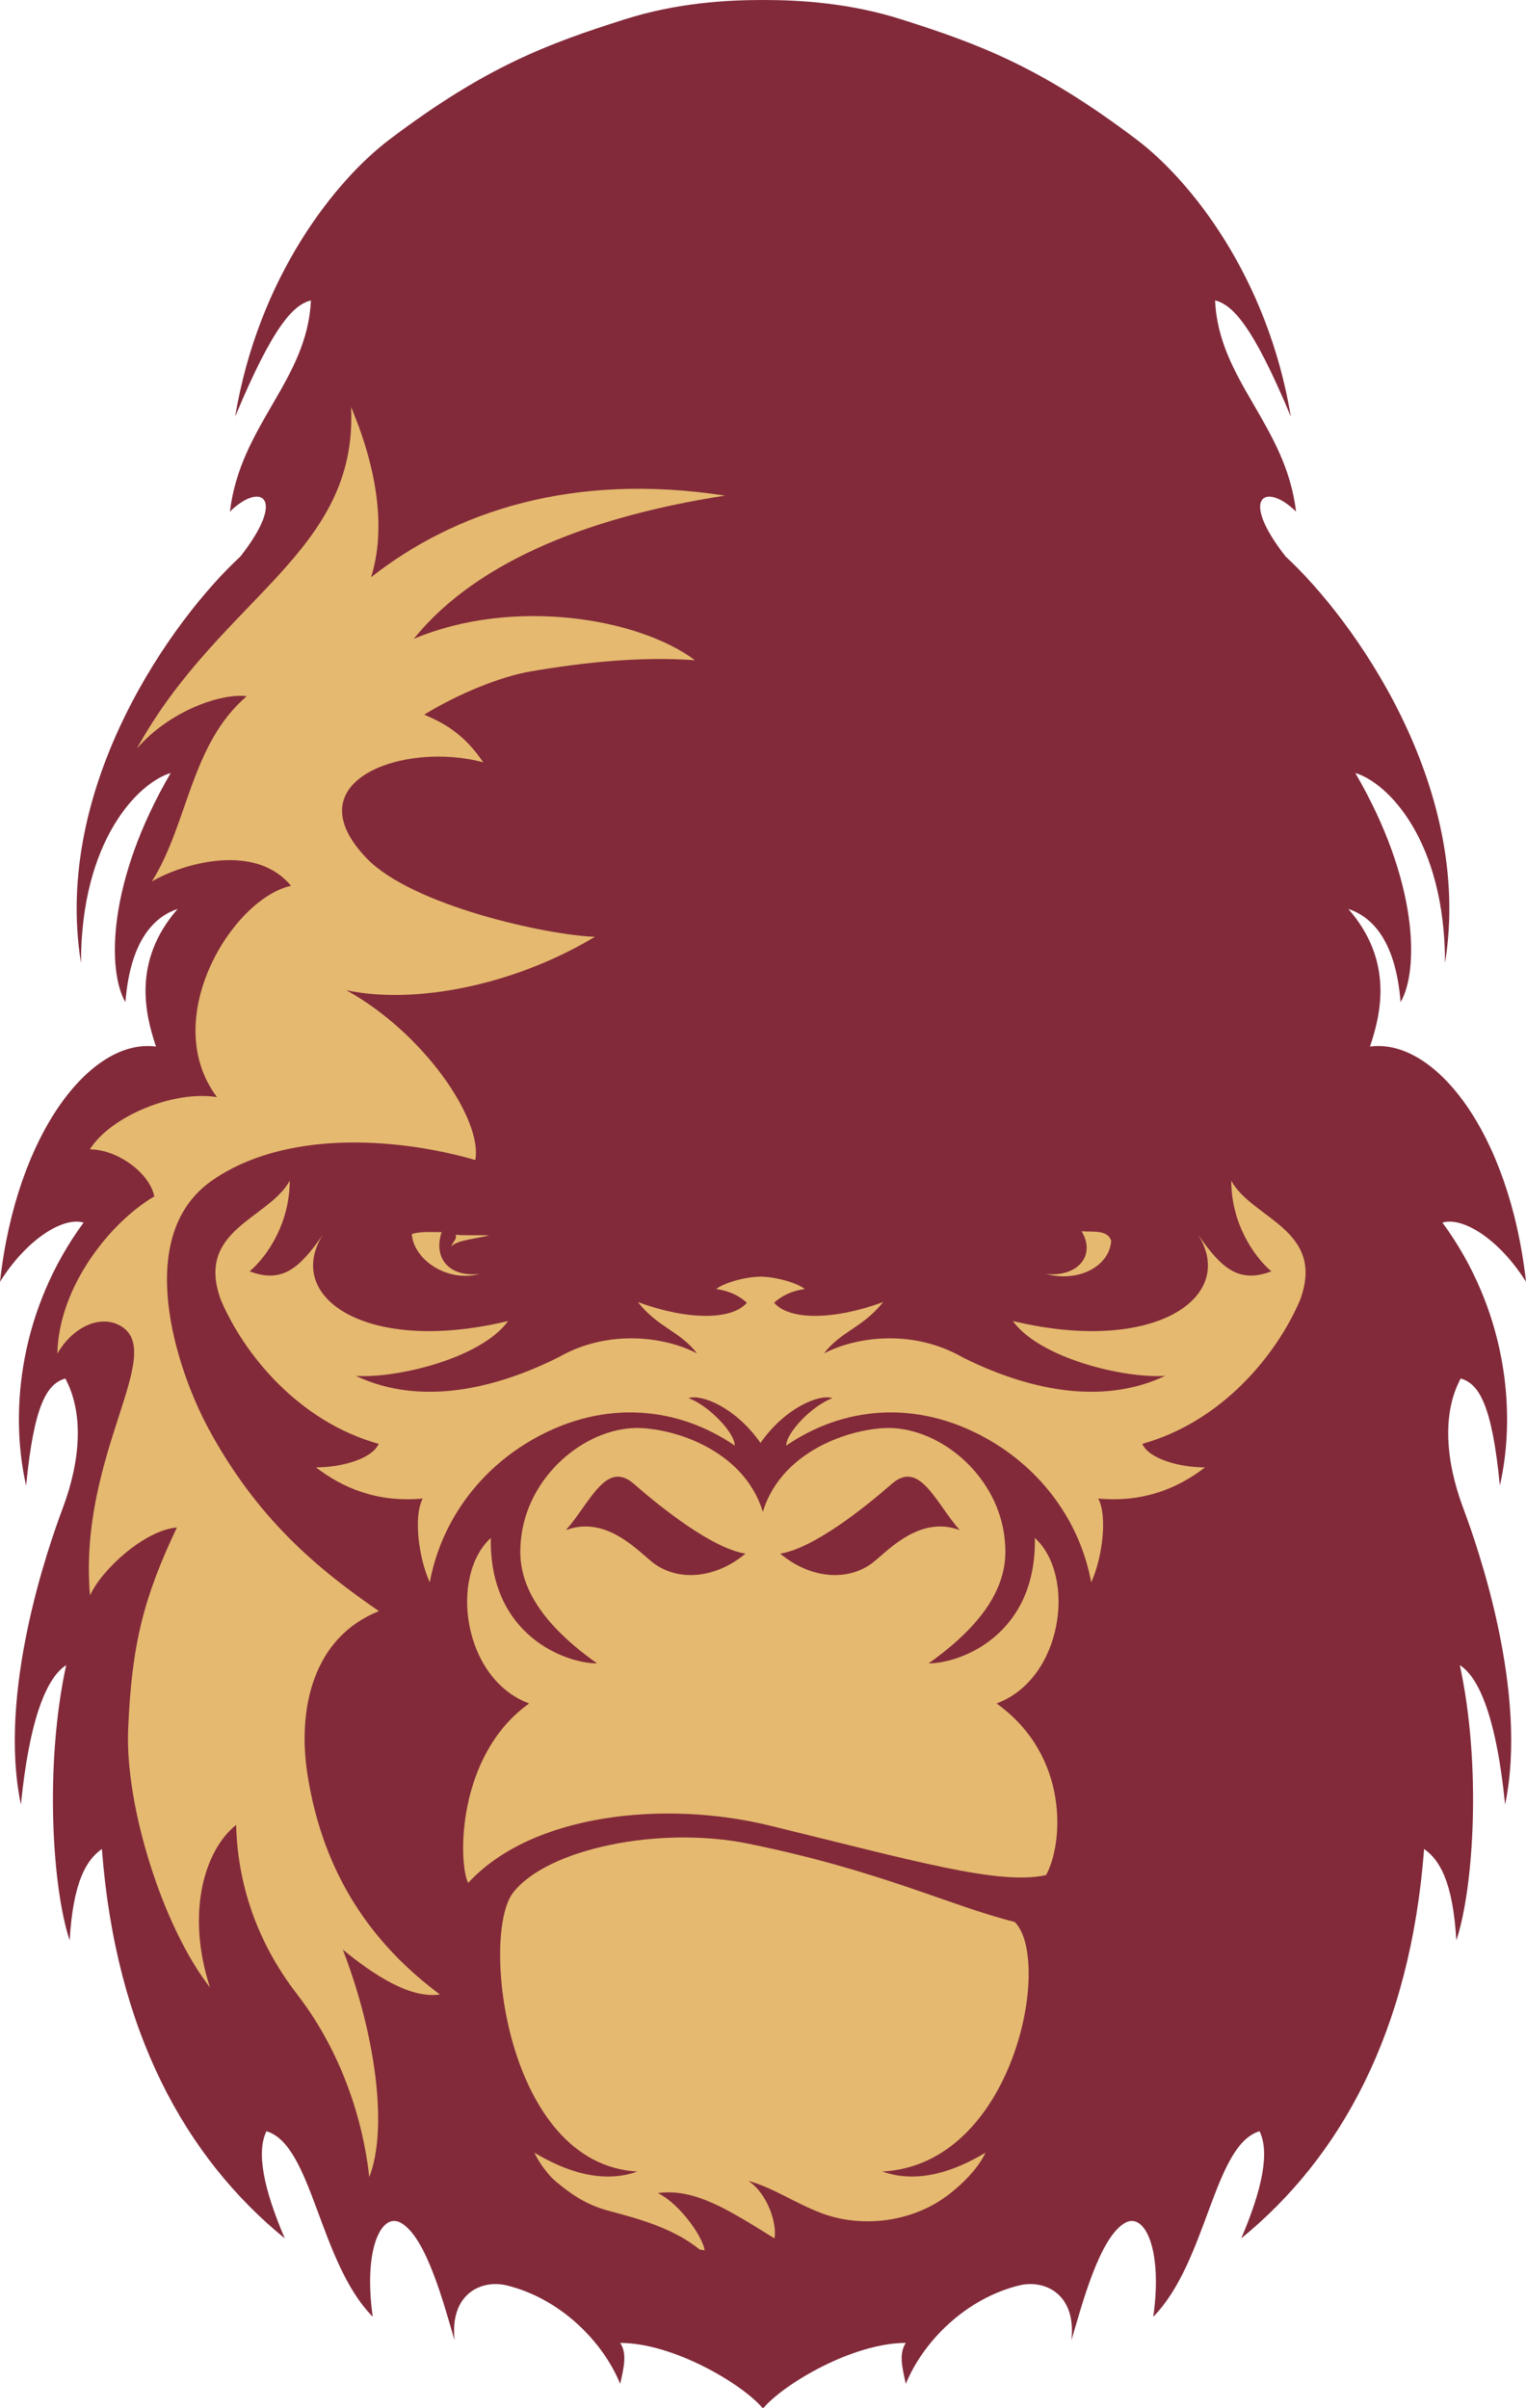 <?xml version="1.0" standalone="no"?><!-- Generator: Adobe Fireworks CS6, Export SVG Extension by Aaron Beall (http://fireworks.abeall.com) . Version: 0.6.1  --><!DOCTYPE svg PUBLIC "-//W3C//DTD SVG 1.1//EN" "http://www.w3.org/Graphics/SVG/1.1/DTD/svg11.dtd"><svg id="Untitled-Page%201" viewBox="0 0 628 991" style="background-color:#ffffff00" version="1.1"	xmlns="http://www.w3.org/2000/svg" xmlns:xlink="http://www.w3.org/1999/xlink" xml:space="preserve"	x="0px" y="0px" width="628px" height="991px">	<g id="Layer%204">		<g>			<path d="M 314 0 C 313.942 0 313.883 0 313.825 0 C 298.774 0 278.286 1.211 256.966 7.998 C 225.43 18.036 199.984 27.357 160.199 57.476 C 138.363 74.009 106.44 113.406 96.767 171.488 C 112.896 132.765 121.135 125.42 127.947 123.619 C 126.508 156.611 98.917 174.717 94.617 210.561 C 106.976 198.377 118.449 204.076 98.917 229.033 C 71.501 254.308 21.501 323.144 33.33 396.287 C 33.33 345.732 56.987 322.066 70.249 318.125 C 44.081 362.945 44.081 399.516 51.609 412.422 C 53.759 385.532 64.51 376.923 73.115 374.061 C 54.162 395.746 59.901 417.797 64.196 430.708 C 37.678 427.123 6.859 465.841 0 527.507 C 10.751 510.299 25.802 500.622 34.407 503.135 C 8.601 538.267 3.583 579.852 10.751 611.41 C 13.979 578.068 19.351 569.464 26.879 567.308 C 34.407 581.297 33.33 600.65 25.802 620.731 C 19.914 636.447 -1.078 696.381 8.601 742.63 C 11.828 710.365 18.279 691.001 27.235 685.265 C 18.279 726.5 21.507 777.045 28.674 798.555 C 30.107 773.827 35.836 765.223 41.93 760.921 C 47.664 836.215 76.338 887.838 117.196 921.181 C 108.59 901.106 105.367 885.688 109.668 877.084 C 128.663 882.83 131.174 930.863 153.398 953.44 C 149.448 925.483 156.976 910.432 164.86 914.723 C 175.547 920.544 182.783 948.788 187.083 963.128 C 184.981 943.769 198.301 938.017 208.585 940.545 C 230.5 945.92 248.057 963.489 255.224 981.058 C 256.838 973.888 258.091 968.513 255.224 964.206 C 277.267 964.206 305.659 981.281 313.825 991 C 313.883 990.936 313.936 990.867 314 990.793 C 314.064 990.867 314.122 990.936 314.18 991 C 322.341 981.281 350.738 964.206 372.776 964.206 C 369.909 968.513 371.167 973.888 372.776 981.058 C 379.943 963.489 397.505 945.92 419.415 940.545 C 429.699 938.017 443.024 943.769 440.917 963.128 C 445.217 948.788 452.453 920.544 463.14 914.723 C 471.024 910.432 478.552 925.483 474.607 953.44 C 496.825 930.863 499.337 882.83 518.327 877.084 C 522.632 885.688 519.41 901.106 510.804 921.181 C 551.662 887.838 580.336 836.215 586.069 760.921 C 592.164 765.223 597.893 773.827 599.331 798.555 C 606.499 777.045 609.721 726.5 600.765 685.265 C 609.721 691.001 616.171 710.365 619.399 742.63 C 629.078 696.381 608.086 636.447 602.198 620.731 C 594.67 600.65 593.598 581.297 601.126 567.308 C 608.649 569.464 614.021 578.068 617.244 611.41 C 624.416 579.852 619.399 538.267 593.598 503.135 C 602.198 500.622 617.244 510.299 628 527.507 C 621.141 465.841 590.327 427.123 563.798 430.708 C 568.104 417.797 573.838 395.746 554.885 374.061 C 563.49 376.923 574.241 385.532 576.391 412.422 C 583.919 399.516 583.919 362.945 557.757 318.125 C 571.013 322.066 594.67 345.732 594.67 396.287 C 606.499 323.144 556.504 254.308 529.083 229.033 C 509.551 204.076 521.019 198.377 533.378 210.561 C 529.083 174.717 501.487 156.611 500.053 123.619 C 506.87 125.42 515.104 132.765 531.233 171.488 C 521.555 113.406 489.637 74.009 467.801 57.476 C 428.016 27.357 402.57 18.036 371.029 7.998 C 349.714 1.211 329.226 0 314.18 0 C 314.122 0 314.058 0 314 0 Z" fill="#822a3a"/>			<path d="M 307.905 758.733 C 271.353 751.297 225.112 760.825 211.138 778.92 C 197.664 796.367 208.08 890.808 262.333 893.665 C 245.052 899.873 227.772 890.568 219.919 885.905 C 227.772 902.975 260.947 928.617 314.887 927.639 C 362.535 926.768 397.696 902.975 405.559 885.905 C 397.696 890.568 380.421 899.873 363.151 893.665 C 417.387 890.808 433.288 806.479 417.578 790.955 C 390.699 784.231 362.407 769.817 307.905 758.733 Z" fill="#e5b96f"/>			<path d="M 316.511 751.239 C 273.859 740.84 219.027 746.215 192.668 774.899 C 188.596 767.023 187.651 722.549 217.759 701.039 C 190.524 691.001 184.79 648.699 201.986 632.92 C 201.269 673.077 232.81 684.548 245.71 684.548 C 223.492 668.775 213.225 653.033 214.175 636.505 C 215.248 609.62 238.405 589.178 259.907 587.745 C 273.848 586.81 305.697 595.19 313.931 622.181 C 322.17 595.19 354.019 586.81 367.955 587.745 C 389.462 589.178 412.62 609.62 413.692 636.505 C 414.637 653.033 404.375 668.775 382.151 684.548 C 395.052 684.548 426.598 673.077 425.876 632.92 C 443.077 648.699 437.344 691.001 410.109 701.039 C 440.21 722.549 437.646 758.765 430.479 771.676 C 411.128 775.972 376.057 765.754 316.511 751.239 Z" fill="#e5b96f"/>			<g>				<path d="M 321.098 639.378 C 334.721 637.222 355.506 620.731 366.978 610.693 C 378.446 600.65 384.901 618.219 394.935 629.691 C 377.729 623.243 364.25 639.564 358.372 643.68 C 347.622 651.206 332.571 649.055 321.098 639.378 L 321.098 639.378 Z" fill="#822a3a"/>				<path d="M 306.769 639.378 C 293.146 637.222 272.362 620.731 260.889 610.693 C 249.421 600.65 242.966 618.219 232.932 629.691 C 250.138 623.243 263.618 639.564 269.49 643.68 C 280.245 651.206 295.296 649.055 306.769 639.378 Z" fill="#822a3a"/>			</g>			<path d="M 312.97 525.393 C 306.095 525.489 297.744 528.102 294.739 530.471 C 300.382 531.278 304.417 533.429 307.369 536.116 C 301.189 543.376 282.911 543.376 262.482 535.85 C 271.082 546.605 279.688 547.678 286.855 557.004 C 274.581 550.456 250.924 546.51 229.879 558.55 C 204.46 571.296 173.439 578.976 146.464 566.235 C 164.032 567.308 198.349 558.704 209.1 543.647 C 151.041 557.631 116.638 533.965 132.852 508.154 C 123.174 522.132 116.012 528.229 102.745 523.21 C 110.273 516.757 119.224 503.129 119.224 485.916 C 110.623 501.695 80.166 505.997 90.916 535.038 C 100.595 557.631 123.052 585.062 155.845 594.202 C 153.159 600.3 140.794 603.885 130.044 603.885 C 140.608 612.053 154.943 618.501 173.986 616.711 C 170.004 623.966 172.393 641.524 176.869 651.19 C 181.535 625.931 197.531 604.554 219.819 592.057 C 249.209 575.561 279.375 579.141 302.373 594.914 C 302.373 589.54 291.623 578.423 283.378 575.38 C 288.442 573.649 302.49 578.902 312.97 593.81 C 323.445 578.902 337.492 573.649 342.557 575.38 C 334.317 578.423 323.562 589.54 323.562 594.914 C 346.56 579.141 376.726 575.561 406.116 592.057 C 428.403 604.554 444.404 625.931 449.071 651.19 C 453.541 641.524 455.936 623.966 451.954 616.711 C 470.997 618.501 485.332 612.053 495.897 603.885 C 485.146 603.885 472.781 600.3 470.095 594.202 C 502.888 585.062 525.34 557.631 535.013 535.038 C 545.769 505.997 515.312 501.695 506.706 485.916 C 506.706 503.129 515.667 516.757 523.19 523.21 C 509.928 528.229 502.761 522.132 493.083 508.154 C 509.302 533.965 474.894 557.631 416.835 543.647 C 427.586 558.704 461.903 567.308 479.471 566.235 C 452.501 578.976 421.48 571.296 396.05 558.55 C 375.016 546.51 351.359 550.456 339.085 557.004 C 346.252 547.678 354.858 546.605 363.453 535.85 C 343.029 543.376 324.751 543.376 318.571 536.116 C 321.523 533.429 325.558 531.278 331.196 530.471 C 328.196 528.102 319.845 525.489 312.97 525.393 Z" fill="#e5b96f"/>			<g>				<path d="M 445.105 506.714 C 449.767 507.075 455.867 505.997 457.295 510.66 C 456.573 521.059 444.028 527.873 430.41 524.283 C 443.316 525.717 451.2 516.757 445.105 506.714 L 445.105 506.714 Z" fill="#e5b96f"/>				<path d="M 181.753 507.075 C 177.453 507.075 172.792 506.714 169.479 507.877 C 170.196 518.276 183.834 527.873 197.457 524.283 C 184.551 525.717 178.26 517.564 181.753 507.075 Z" fill="#e5b96f"/>			</g>			<path d="M 201.285 508.419 C 198.333 508.238 190.709 508.509 187.487 508.154 C 188.299 510.034 185.878 511.377 185.878 512.986 C 187.131 510.48 197.526 509.492 201.285 508.419 Z" fill="#e5b96f"/>			<path d="M 170.286 262.911 C 197.16 229.569 246.268 212 298.397 203.97 C 235.804 194.32 187.269 210.396 152.708 237.546 C 158.712 218.522 155.67 193.927 144.479 167.542 C 147.346 227.779 90.72 245.704 56.318 308.087 C 69.935 292.313 91.437 285.144 101.518 286.525 C 78.419 306.366 77.431 339.05 62.497 362.759 C 75.69 355.074 105.235 346.81 119.749 364.559 C 95.737 369.759 65.099 419.236 89.287 451.501 C 71.364 448.633 45.562 459.387 36.961 473.01 C 48.429 473.01 61.69 482.873 63.485 492.374 C 45.201 503.135 24.135 529.668 23.599 557.095 C 29.868 546.159 40.985 541.029 49.225 545.442 C 69.293 556.197 32.018 598.51 37.035 656.591 C 41.861 645.842 59.615 629.702 72.802 628.618 C 59.185 657.298 54.162 676.662 52.734 711.799 C 51.455 743.017 66.729 792.596 86.42 817.924 C 76.38 787.088 84.27 761.277 97.17 751.037 C 97.887 778.485 107.687 801.896 122.335 820.797 C 135.952 838.366 148.498 864.544 151.97 895.97 C 159.869 875.549 154.359 836.821 141.092 802.358 C 153.573 812.576 168.709 822.678 181.036 820.792 C 153.079 799.994 133.032 771.463 126.561 730.436 C 122.261 703.195 128.892 673.794 155.946 663.039 C 130.861 645.826 105.771 625.033 85.703 587.745 C 72.457 563.133 54.571 508.764 87.142 485.916 C 116.421 465.378 161.76 467.673 195.594 477.376 C 198.705 460.848 174.432 425.1 142.53 407.515 C 170.317 413.447 211.096 405.778 244.829 385.532 C 224.767 384.815 169.569 372.627 150.929 353.263 C 119.93 321.062 166.803 304.969 198.885 313.738 C 190.709 301.634 182.114 297.327 174.586 294.103 C 188.559 285.5 205.999 278.43 218.337 276.322 C 240.502 272.53 263.485 270.119 285.979 271.701 C 262.752 254.308 211.138 245.704 170.286 262.911 Z" fill="#e5b96f"/>			<path d="M 318.736 921.187 C 319.813 915.27 316.049 902.9 307.985 897.526 C 318.375 900.389 326.842 906.528 338.012 910.782 C 353.069 916.518 373.572 915.36 389.356 903.973 C 377.564 921.399 279.221 955.336 225.998 895.375 C 235.406 903.713 241.856 907.537 250.733 909.895 C 263.543 913.294 279.316 917.601 290.062 927.639 C 290.784 922.265 279.847 906.841 270.711 902.54 C 286.117 900.389 300.457 909.895 318.736 921.187 Z" fill="#822a3a"/>		</g>	</g></svg>
